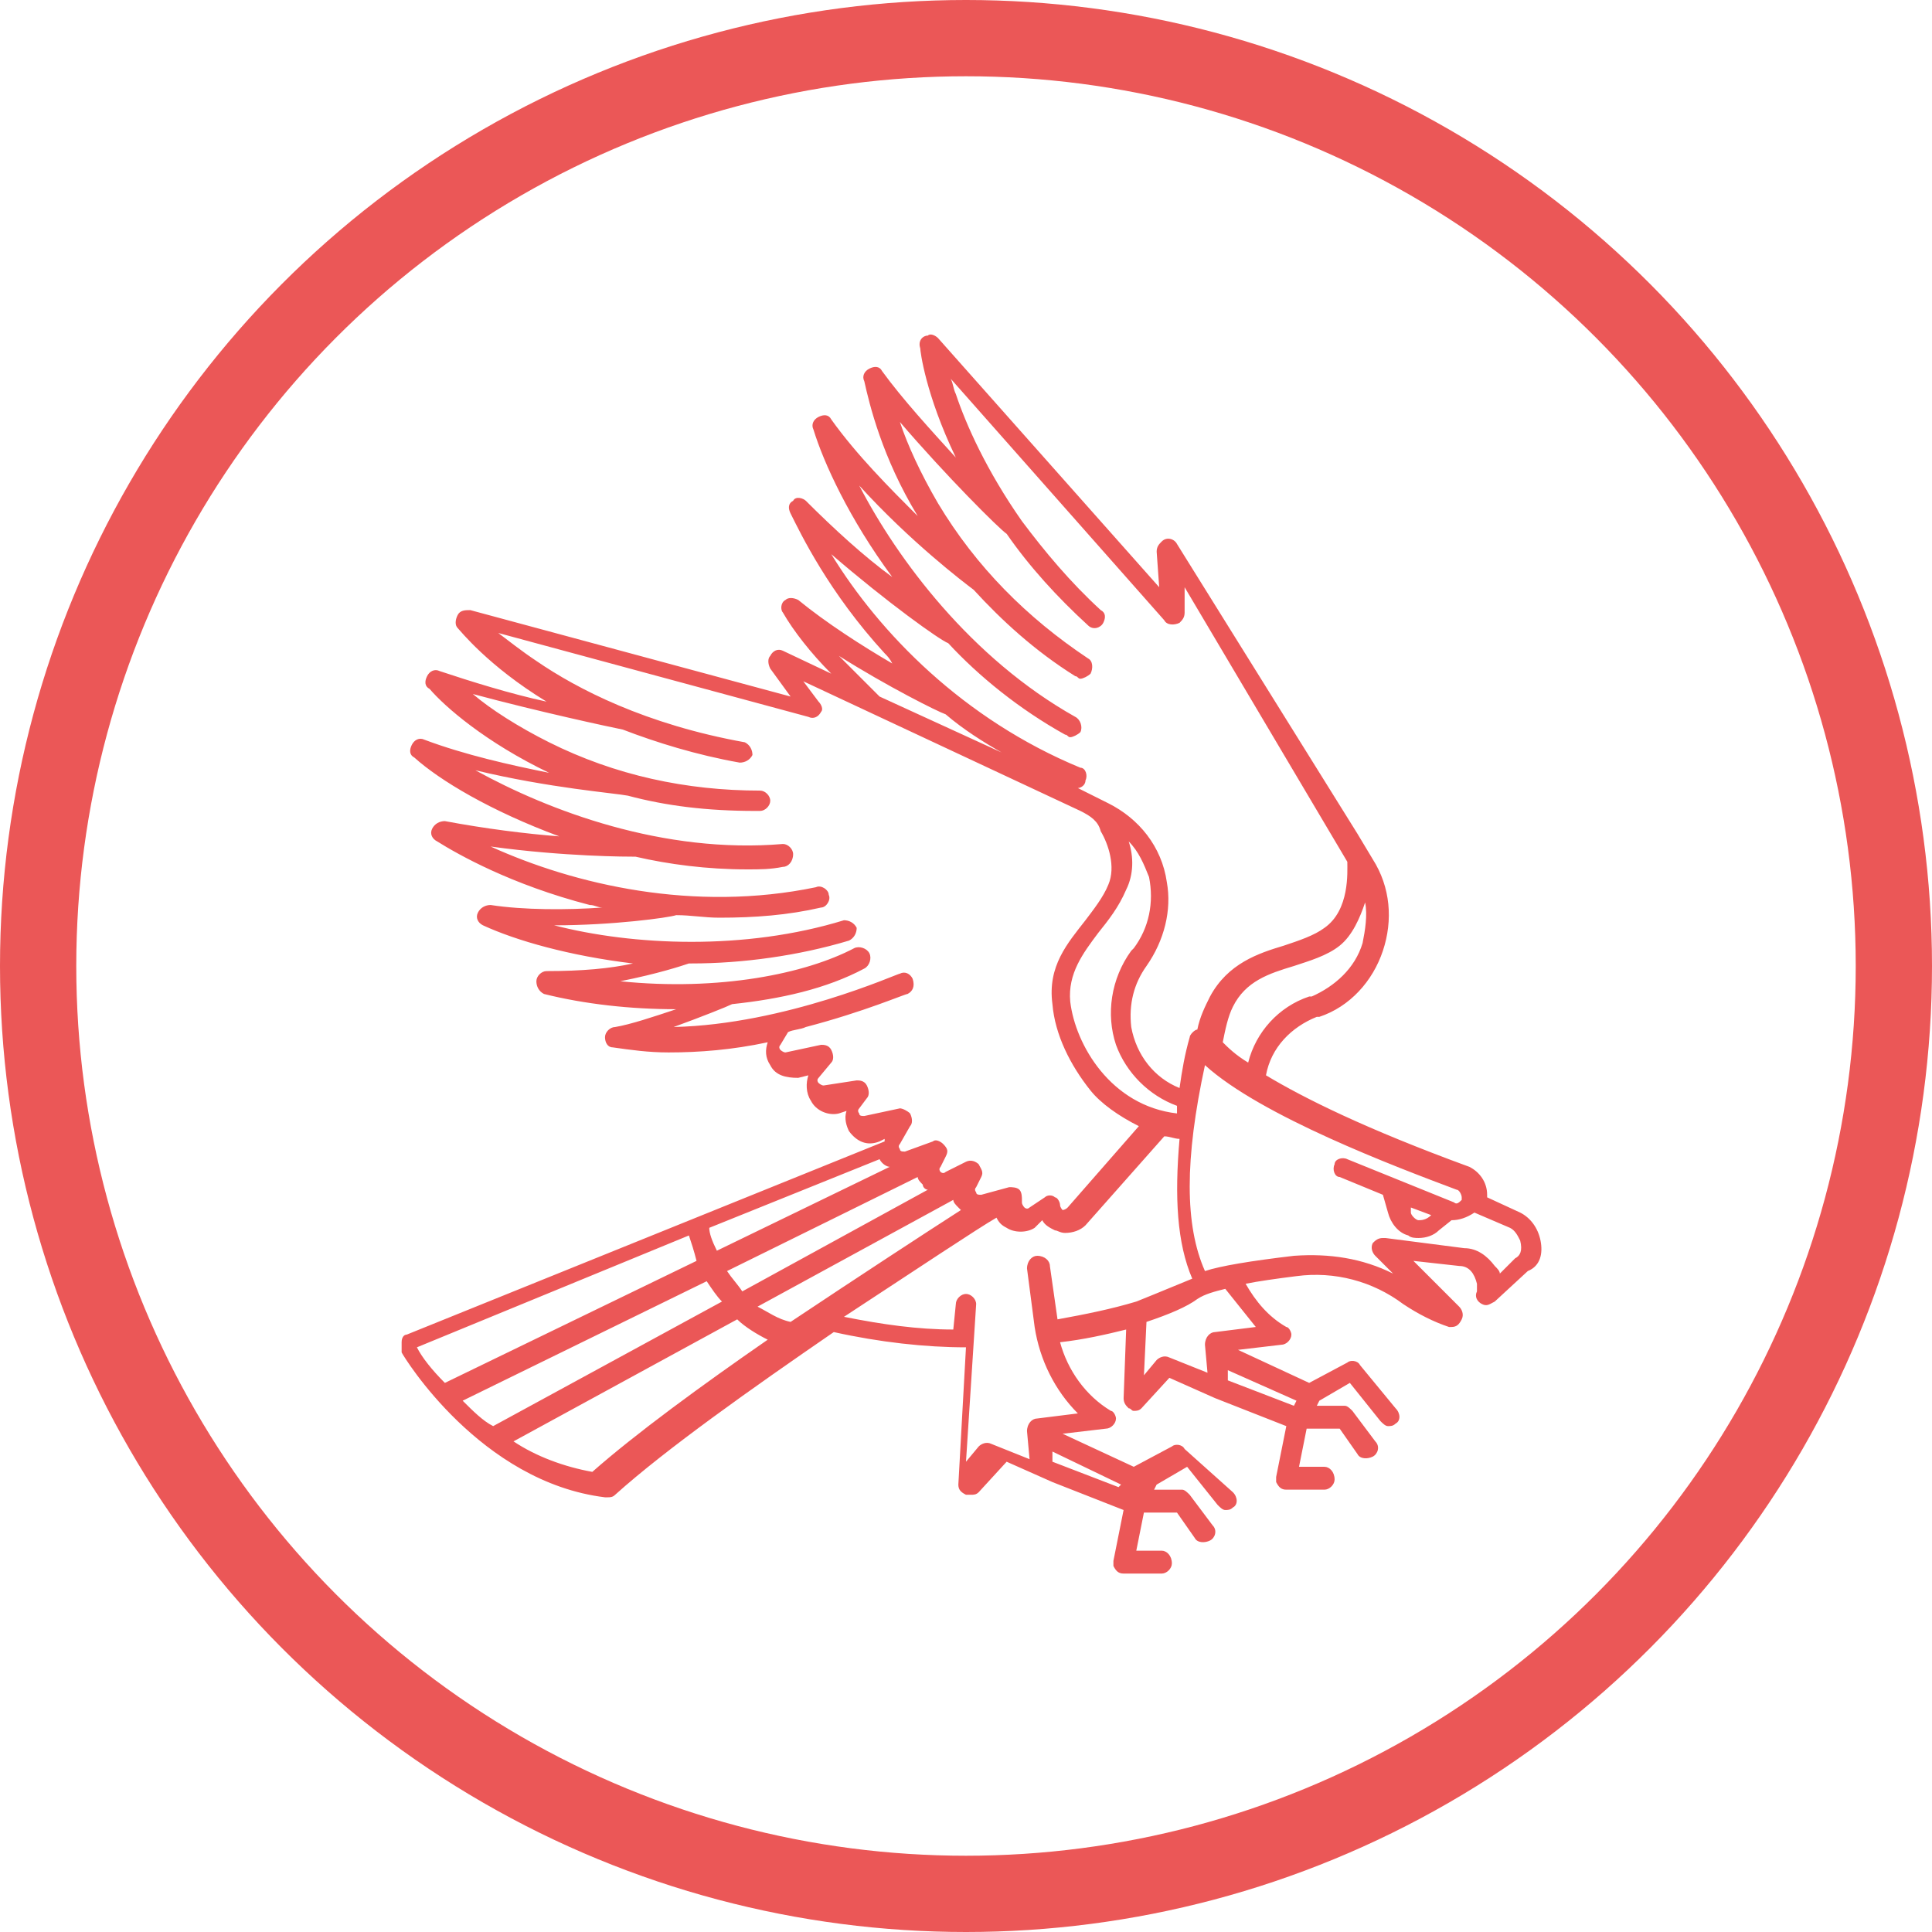 <?xml version="1.0" encoding="utf-8"?>
<!-- Generator: Adobe Illustrator 19.2.1, SVG Export Plug-In . SVG Version: 6.00 Build 0)  -->
<svg version="1.1" id="Слой_1" xmlns="http://www.w3.org/2000/svg" xmlns:xlink="http://www.w3.org/1999/xlink" x="0px" y="0px"
	 viewBox="0 0 76 76" style="enable-background:new 0 0 76 76;" xml:space="preserve">
<style type="text/css">
	.st0{fill:none;stroke:#EB5757;stroke-width:3;}
	.st1{fill:#EB5757;}
</style>
<circle class="st0" cx="38" cy="38" r="36.5"/>
<path class="st1" d="M60.6,48.8c-0.1-0.5-0.4-0.9-0.8-1.1l-1.3-0.6c0,0,0-0.1,0-0.1c0-0.5-0.3-0.9-0.7-1.1c-4.1-1.5-6.5-2.7-8-3.6
	c0.2-1.1,1-1.9,2-2.3l0.1,0c1.2-0.4,2.1-1.4,2.5-2.6c0.4-1.2,0.3-2.5-0.4-3.6l-0.6-1l-7.1-11.4c-0.1-0.2-0.4-0.3-0.6-0.1
	c-0.1,0.1-0.2,0.2-0.2,0.4l0.1,1.4l-8.7-9.8c-0.1-0.1-0.3-0.2-0.4-0.1c-0.2,0-0.4,0.2-0.3,0.5c0,0.1,0.2,1.8,1.4,4.3
	c-1-1.1-2.1-2.3-2.9-3.4c-0.1-0.2-0.3-0.2-0.5-0.1c-0.2,0.1-0.3,0.3-0.2,0.5c0.2,0.9,0.7,3,2.1,5.3c-1.1-1.1-2.4-2.4-3.4-3.8
	c-0.1-0.2-0.3-0.2-0.5-0.1c-0.2,0.1-0.3,0.3-0.2,0.5c0.4,1.3,1.4,3.5,3.1,5.8c-1.1-0.8-2.3-1.9-3.4-3c-0.1-0.1-0.4-0.2-0.5,0
	c-0.2,0.1-0.2,0.3-0.1,0.5c0.4,0.8,1.5,3.1,3.7,5.5c0.1,0.1,0.2,0.2,0.3,0.4c-1.2-0.7-2.6-1.6-3.7-2.5c-0.2-0.1-0.4-0.1-0.5,0
	c-0.2,0.1-0.2,0.4-0.1,0.5c0.4,0.7,1.1,1.6,1.9,2.4l-1.9-0.9c-0.2-0.1-0.4,0-0.5,0.2c-0.1,0.1-0.1,0.3,0,0.5l0.8,1.1l-12.6-3.4
	c-0.2,0-0.4,0-0.5,0.2c-0.1,0.2-0.1,0.4,0,0.5c0.1,0.1,1.2,1.5,3.5,2.9c-1.4-0.3-3-0.8-4.2-1.2c-0.2-0.1-0.4,0-0.5,0.2
	c-0.1,0.2-0.1,0.4,0.1,0.5c0.6,0.7,2.2,2.1,4.7,3.3c-1.5-0.3-3.3-0.7-4.9-1.3c-0.2-0.1-0.4,0-0.5,0.2c-0.1,0.2-0.1,0.4,0.1,0.5
	c1,0.9,3,2.1,5.7,3.1c-1.3-0.1-2.9-0.3-4.5-0.6c-0.2,0-0.4,0.1-0.5,0.3c-0.1,0.2,0,0.4,0.2,0.5c0.8,0.5,2.9,1.7,6,2.5
	c0.2,0,0.3,0.1,0.5,0.1c-1.4,0.1-3.1,0.1-4.4-0.1c-0.2,0-0.4,0.1-0.5,0.3c-0.1,0.2,0,0.4,0.2,0.5c1.3,0.6,3.4,1.2,5.9,1.5
	c-0.9,0.2-2,0.3-3.4,0.3c-0.2,0-0.4,0.2-0.4,0.4c0,0.2,0.1,0.4,0.3,0.5c1.6,0.4,3.4,0.6,5.2,0.6c-0.9,0.3-1.8,0.6-2.4,0.7
	c-0.2,0-0.4,0.2-0.4,0.4c0,0.2,0.1,0.4,0.3,0.4c0.7,0.1,1.4,0.2,2.2,0.2c1.2,0,2.5-0.1,3.9-0.4c-0.1,0.3-0.1,0.6,0.1,0.9
	c0.2,0.4,0.6,0.5,1.1,0.5l0.4-0.1c-0.1,0.3-0.1,0.7,0.1,1c0.2,0.4,0.7,0.6,1.1,0.5l0.3-0.1c-0.1,0.3,0,0.6,0.1,0.8
	c0.3,0.4,0.7,0.6,1.2,0.4l0.2-0.1c0,0,0,0.1,0,0.1l-18.8,7.6c-0.1,0-0.2,0.1-0.2,0.3c0,0.1,0,0.2,0,0.4c0.1,0.2,3.1,5.1,8,5.7
	c0,0,0,0,0.1,0c0.1,0,0.2,0,0.3-0.1c2-1.8,5.4-4.2,8.6-6.4c1.8,0.4,3.6,0.6,5.2,0.6l-0.3,5.4c0,0.2,0.1,0.3,0.3,0.4
	c0.1,0,0.1,0,0.2,0c0.1,0,0.2,0,0.3-0.1l1.1-1.2l1.8,0.8c0,0,0,0,0,0l2.8,1.1l-0.4,2c0,0.1,0,0.2,0,0.2c0.1,0.2,0.2,0.3,0.4,0.3h1.5
	c0.2,0,0.4-0.2,0.4-0.4c0-0.3-0.2-0.5-0.4-0.5h-1l0.3-1.5h1.3l0.7,1c0.1,0.2,0.4,0.2,0.6,0.1c0.2-0.1,0.3-0.4,0.1-0.6l-0.9-1.2
	c-0.1-0.1-0.2-0.2-0.3-0.2h-1.1l0.1-0.2l1.2-0.7l1.2,1.5c0.1,0.1,0.2,0.2,0.3,0.2c0.1,0,0.2,0,0.3-0.1c0.2-0.1,0.2-0.4,0-0.6
	L46.6,57c-0.1-0.2-0.4-0.2-0.5-0.1l-1.5,0.8l-2.8-1.3l1.7-0.2c0.2,0,0.4-0.2,0.4-0.4c0-0.1-0.1-0.3-0.2-0.3c-1-0.6-1.7-1.6-2-2.7
	c0.9-0.1,1.8-0.3,2.6-0.5L44.2,55c0,0.2,0.1,0.3,0.2,0.4c0.1,0,0.1,0.1,0.2,0.1c0.1,0,0.2,0,0.3-0.1l1.1-1.2l1.8,0.8c0,0,0,0,0,0
	l0,0l2.8,1.1l-0.4,2c0,0.1,0,0.2,0,0.2c0.1,0.2,0.2,0.3,0.4,0.3h1.5c0.2,0,0.4-0.2,0.4-0.4c0-0.3-0.2-0.5-0.4-0.5h-1l0.3-1.5h1.3
	l0.7,1c0.1,0.2,0.4,0.2,0.6,0.1c0.2-0.1,0.3-0.4,0.1-0.6l-0.9-1.2c-0.1-0.1-0.2-0.2-0.3-0.2h-1.1l0.1-0.2l1.2-0.7l1.2,1.5
	c0.1,0.1,0.2,0.2,0.3,0.2c0.1,0,0.2,0,0.3-0.1c0.2-0.1,0.2-0.4,0-0.6l-1.4-1.7c-0.1-0.2-0.4-0.2-0.5-0.1l-1.5,0.8l-2.8-1.3l1.7-0.2
	c0.2,0,0.4-0.2,0.4-0.4c0-0.1-0.1-0.3-0.2-0.3c-0.7-0.4-1.2-1-1.6-1.7c0.5-0.1,1.2-0.2,2-0.3c1.5-0.2,3,0.2,4.2,1.1
	c0.6,0.4,1.2,0.7,1.8,0.9c0,0,0.1,0,0.1,0c0.2,0,0.3-0.1,0.4-0.3c0.1-0.2,0-0.4-0.1-0.5l-1.8-1.8l1.8,0.2c0.4,0,0.6,0.3,0.7,0.7
	c0,0.1,0,0.2,0,0.3c-0.1,0.2,0,0.4,0.2,0.5c0.2,0.1,0.3,0,0.5-0.1l1.3-1.2C60.6,49.8,60.7,49.3,60.6,48.8z M53.7,35.5
	c0.1,0.5,0,1.1-0.1,1.6c-0.3,1-1.1,1.7-2,2.1l-0.1,0c-1.2,0.4-2.1,1.4-2.4,2.6c-0.5-0.3-0.8-0.6-1-0.8c0.1-0.5,0.2-1,0.4-1.4
	c0.5-1,1.4-1.3,2.4-1.6c0.6-0.2,1.3-0.4,1.8-0.8C53.2,36.8,53.5,36.1,53.7,35.5z M32.7,21.8c2.2,1.9,4.3,3.4,4.6,3.5
	c1.2,1.3,2.8,2.6,4.6,3.6c0.1,0,0.1,0.1,0.2,0.1c0.1,0,0.3-0.1,0.4-0.2c0.1-0.2,0-0.5-0.2-0.6c-4.1-2.3-7-6.2-8.5-9.1
	c2,2.2,4.1,3.8,4.5,4.1c1.1,1.2,2.4,2.4,4,3.4c0.1,0,0.1,0.1,0.2,0.1c0.1,0,0.3-0.1,0.4-0.2c0.1-0.2,0.1-0.5-0.1-0.6
	c-2.4-1.6-4.4-3.6-5.9-6.1c-0.7-1.2-1.2-2.3-1.5-3.2c1.8,2.1,3.9,4.2,4.2,4.4c0.9,1.3,2,2.5,3.2,3.6c0.2,0.2,0.5,0.1,0.6-0.1
	c0.1-0.2,0.1-0.4-0.1-0.5c-1.2-1.1-2.2-2.3-3.1-3.5c-1.4-2-2.2-3.8-2.6-5c-0.1-0.2-0.1-0.4-0.2-0.6l8.4,9.5c0.1,0.2,0.4,0.2,0.6,0.1
	c0.1-0.1,0.2-0.2,0.2-0.4l0-1L53,33.9c0,0.4,0.1,1.9-0.9,2.6c-0.4,0.3-1,0.5-1.6,0.7c-1,0.3-2.2,0.7-2.9,2c-0.2,0.4-0.4,0.8-0.5,1.3
	c-0.1,0-0.3,0.2-0.3,0.3c-0.2,0.7-0.3,1.3-0.4,2c-1-0.4-1.7-1.3-1.9-2.4c-0.1-0.9,0.1-1.7,0.6-2.4c0.7-1,1-2.2,0.8-3.3
	c-0.2-1.4-1.1-2.5-2.3-3.1L42.4,31c0.1,0,0.3-0.1,0.3-0.3c0.1-0.2,0-0.5-0.2-0.5C37.9,28.3,34.6,24.9,32.7,21.8z M44.4,33.1
	c0.4,0.4,0.6,0.9,0.8,1.4c0.2,1,0,2-0.6,2.8l-0.1,0.1c-0.8,1.1-1,2.5-0.6,3.7c0.4,1.1,1.3,2,2.4,2.4c0,0.1,0,0.2,0,0.3
	c-2.6-0.3-4-2.7-4.2-4.4c-0.1-1.1,0.5-1.9,1.1-2.7c0.4-0.5,0.8-1,1.1-1.7C44.6,34.4,44.6,33.7,44.4,33.1z M33,25.8
	c1.9,1.2,3.9,2.2,4.2,2.3c0.7,0.6,1.5,1.1,2.2,1.5l-4.8-2.2C34.1,26.9,33.5,26.3,33,25.8z M34,43.9c-0.1,0-0.2,0-0.2-0.1
	c0,0-0.1-0.1,0-0.2l0.3-0.4c0.1-0.1,0.1-0.3,0-0.5c-0.1-0.2-0.3-0.2-0.4-0.2l-1.3,0.2c-0.1,0-0.2-0.1-0.2-0.1c0,0-0.1-0.1,0-0.2
	l0.5-0.6c0.1-0.1,0.1-0.3,0-0.5c-0.1-0.2-0.3-0.2-0.4-0.2l-1.4,0.3c-0.1,0-0.2-0.1-0.2-0.1c0,0-0.1-0.1,0-0.2l0.3-0.5
	c0.2-0.1,0.5-0.1,0.7-0.2c2.3-0.6,3.9-1.3,4-1.3c0.2-0.1,0.3-0.3,0.2-0.6c-0.1-0.2-0.3-0.3-0.5-0.2c-0.1,0-4.5,2-8.9,2.1
	c1.1-0.4,2.1-0.8,2.3-0.9c1.9-0.2,3.7-0.6,5.2-1.4c0.2-0.1,0.3-0.4,0.2-0.6s-0.4-0.3-0.6-0.2c-1.9,1-5.3,1.7-9.2,1.3
	c1.5-0.3,2.4-0.6,2.7-0.7c0,0,0.1,0,0.1,0c2,0,4.2-0.3,6.2-0.9c0.2-0.1,0.3-0.3,0.3-0.5c-0.1-0.2-0.3-0.3-0.5-0.3
	c-3.9,1.2-8.3,1-11.4,0.2c2.3,0,4.5-0.3,4.8-0.4c0.6,0,1.1,0.1,1.7,0.1c1.4,0,2.7-0.1,4-0.4c0.2,0,0.4-0.3,0.3-0.5
	c0-0.2-0.3-0.4-0.5-0.3c-4.8,1-9.5-0.1-12.8-1.6c2.9,0.4,5.4,0.4,5.7,0.4c1.3,0.3,2.8,0.5,4.4,0.5c0.5,0,0.9,0,1.4-0.1
	c0.2,0,0.4-0.2,0.4-0.5c0-0.2-0.2-0.4-0.4-0.4c-4.7,0.4-9.2-1.3-12.1-2.9c2.9,0.7,5.5,0.9,6,1c1.5,0.4,3.1,0.6,5,0.6
	c0.1,0,0.1,0,0.2,0c0.2,0,0.4-0.2,0.4-0.4c0-0.2-0.2-0.4-0.4-0.4c0,0,0,0,0,0c-2.9,0-5.7-0.6-8.3-1.9c-1.2-0.6-2.3-1.3-3-1.9
	c2.6,0.7,5.4,1.3,5.9,1.4c1.3,0.5,2.9,1,4.6,1.3c0.2,0,0.4-0.1,0.5-0.3c0-0.2-0.1-0.4-0.3-0.5c-3.9-0.7-6.6-2.1-8.2-3.2
	c-0.6-0.4-1.1-0.8-1.5-1.1l12.2,3.3c0.2,0.1,0.4,0,0.5-0.2c0.1-0.1,0-0.3-0.1-0.4l-0.6-0.8l10.9,5.1c0.4,0.2,0.7,0.4,0.8,0.8
	c0.3,0.5,0.6,1.4,0.3,2.1c-0.2,0.5-0.6,1-0.9,1.4c-0.7,0.9-1.5,1.8-1.3,3.3c0.1,1.2,0.7,2.4,1.5,3.4c0.4,0.5,1.1,1,1.9,1.4l-2.8,3.2
	c-0.1,0.1-0.2,0.1-0.2,0.1c0,0-0.1-0.1-0.1-0.2c0-0.1-0.1-0.3-0.2-0.3c-0.1-0.1-0.3-0.1-0.4,0l-0.6,0.4c-0.1,0.1-0.2,0-0.2,0
	c0,0-0.1-0.1-0.1-0.2l0-0.1c0-0.1,0-0.3-0.1-0.4c-0.1-0.1-0.3-0.1-0.4-0.1L38.6,47c-0.1,0-0.2,0-0.2-0.1c0,0-0.1-0.1,0-0.2l0.2-0.4
	c0.1-0.2,0-0.3-0.1-0.5c-0.1-0.1-0.3-0.2-0.5-0.1l-0.8,0.4c-0.1,0.1-0.2,0-0.2,0c0,0-0.1-0.1,0-0.2l0.2-0.4c0.1-0.2,0.1-0.3-0.1-0.5
	c-0.1-0.1-0.3-0.2-0.4-0.1l-1.1,0.4c-0.1,0-0.2,0-0.2-0.1c0,0-0.1-0.1,0-0.2l0.4-0.7c0.1-0.1,0.1-0.3,0-0.5
	c-0.1-0.1-0.3-0.2-0.4-0.2L34,43.9z M36.5,46.8l-7.3,4c-0.2-0.3-0.4-0.5-0.6-0.8l7.5-3.7c0,0.1,0.1,0.2,0.2,0.3
	C36.3,46.7,36.4,46.8,36.5,46.8z M34.6,45.6C34.6,45.6,34.6,45.6,34.6,45.6c0.1,0.2,0.3,0.3,0.4,0.3l-6.8,3.3
	c-0.2-0.4-0.3-0.7-0.3-0.9L34.6,45.6z M16.4,53l10.7-4.4c0.1,0.3,0.2,0.6,0.3,1l-9.9,4.8C17,53.9,16.6,53.4,16.4,53z M18.2,55.1
	l9.6-4.7c0.2,0.3,0.4,0.6,0.6,0.8l-9,4.9C19,55.9,18.6,55.5,18.2,55.1z M23.3,57.9c-1.1-0.2-2.2-0.6-3.1-1.2l8.8-4.8
	c0.3,0.3,0.8,0.6,1.2,0.8C27.6,54.5,25,56.4,23.3,57.9z M31.1,52c-0.5-0.1-0.9-0.4-1.3-0.6l7.7-4.2c0,0.1,0.1,0.2,0.2,0.3
	c0,0,0.1,0.1,0.1,0.1C36.4,48.5,33.8,50.2,31.1,52z M44.1,58.4L44,58.5l-2.6-1l0-0.4L44.1,58.4z M44.7,51.2c-1,0.3-2,0.5-3.1,0.7
	l-0.3-2.1c0-0.2-0.2-0.4-0.5-0.4c-0.2,0-0.4,0.2-0.4,0.5l0.3,2.3c0.2,1.3,0.8,2.5,1.7,3.4l-1.6,0.2c-0.2,0-0.4,0.2-0.4,0.5l0.1,1.1
	l-1.5-0.6c-0.2-0.1-0.4,0-0.5,0.1l-0.5,0.6l0.4-6.2c0-0.2-0.2-0.4-0.4-0.4c-0.2,0-0.4,0.2-0.4,0.4l-0.1,1c-1.4,0-2.8-0.2-4.3-0.5
	c2.9-1.9,5.3-3.5,6-3.9c0.1,0.2,0.2,0.3,0.4,0.4c0.3,0.2,0.8,0.2,1.1,0L41,48c0.1,0.2,0.3,0.3,0.5,0.4c0.1,0,0.2,0.1,0.4,0.1
	c0.3,0,0.6-0.1,0.8-0.3l3.1-3.5c0.2,0,0.4,0.1,0.6,0.1c-0.2,2.3-0.1,4.1,0.5,5.5C46.4,50.5,45.7,50.8,44.7,51.2z M51,55.1l-0.1,0.2
	l-2.6-1l0-0.4L51,55.1z M49.4,52.2l-1.6,0.2c-0.2,0-0.4,0.2-0.4,0.5l0.1,1.1l-1.5-0.6c-0.2-0.1-0.4,0-0.5,0.1l-0.5,0.6l0.1-2.1
	c0.9-0.3,1.6-0.6,2-0.9c0.3-0.2,0.7-0.3,1.1-0.4l0,0C48.6,51.2,49,51.7,49.4,52.2z M59.6,49.5L59,50.1c0-0.1-0.1-0.2-0.2-0.3
	c-0.3-0.4-0.7-0.7-1.2-0.7l-3.1-0.4c0,0,0,0-0.1,0c-0.2,0-0.3,0.1-0.4,0.2c-0.1,0.2,0,0.4,0.1,0.5l0.7,0.7c-1.2-0.6-2.5-0.8-3.9-0.7
	c-1.7,0.2-2.9,0.4-3.5,0.6c-0.8-1.8-0.8-4.4,0-8.1c2.2,2,7.5,4,9.9,4.9c0.1,0,0.2,0.2,0.2,0.3c0,0,0,0.1,0,0.1c0,0,0,0,0,0l0,0
	c0,0,0,0,0,0c-0.1,0.1-0.2,0.2-0.3,0.1L53,45.6c-0.2-0.1-0.5,0-0.5,0.2c-0.1,0.2,0,0.5,0.2,0.5l1.7,0.7l0.2,0.7
	c0.1,0.4,0.4,0.8,0.8,0.9c0.1,0.1,0.3,0.1,0.4,0.1c0.3,0,0.6-0.1,0.8-0.3l0.5-0.4c0.3,0,0.6-0.1,0.9-0.3l1.4,0.6
	c0.2,0.1,0.3,0.3,0.4,0.5C59.9,49.2,59.8,49.4,59.6,49.5z M56.3,47.8L56.3,47.8c-0.2,0.2-0.4,0.2-0.5,0.2s-0.3-0.2-0.3-0.3l0-0.2
	L56.3,47.8z"/>
</svg>
